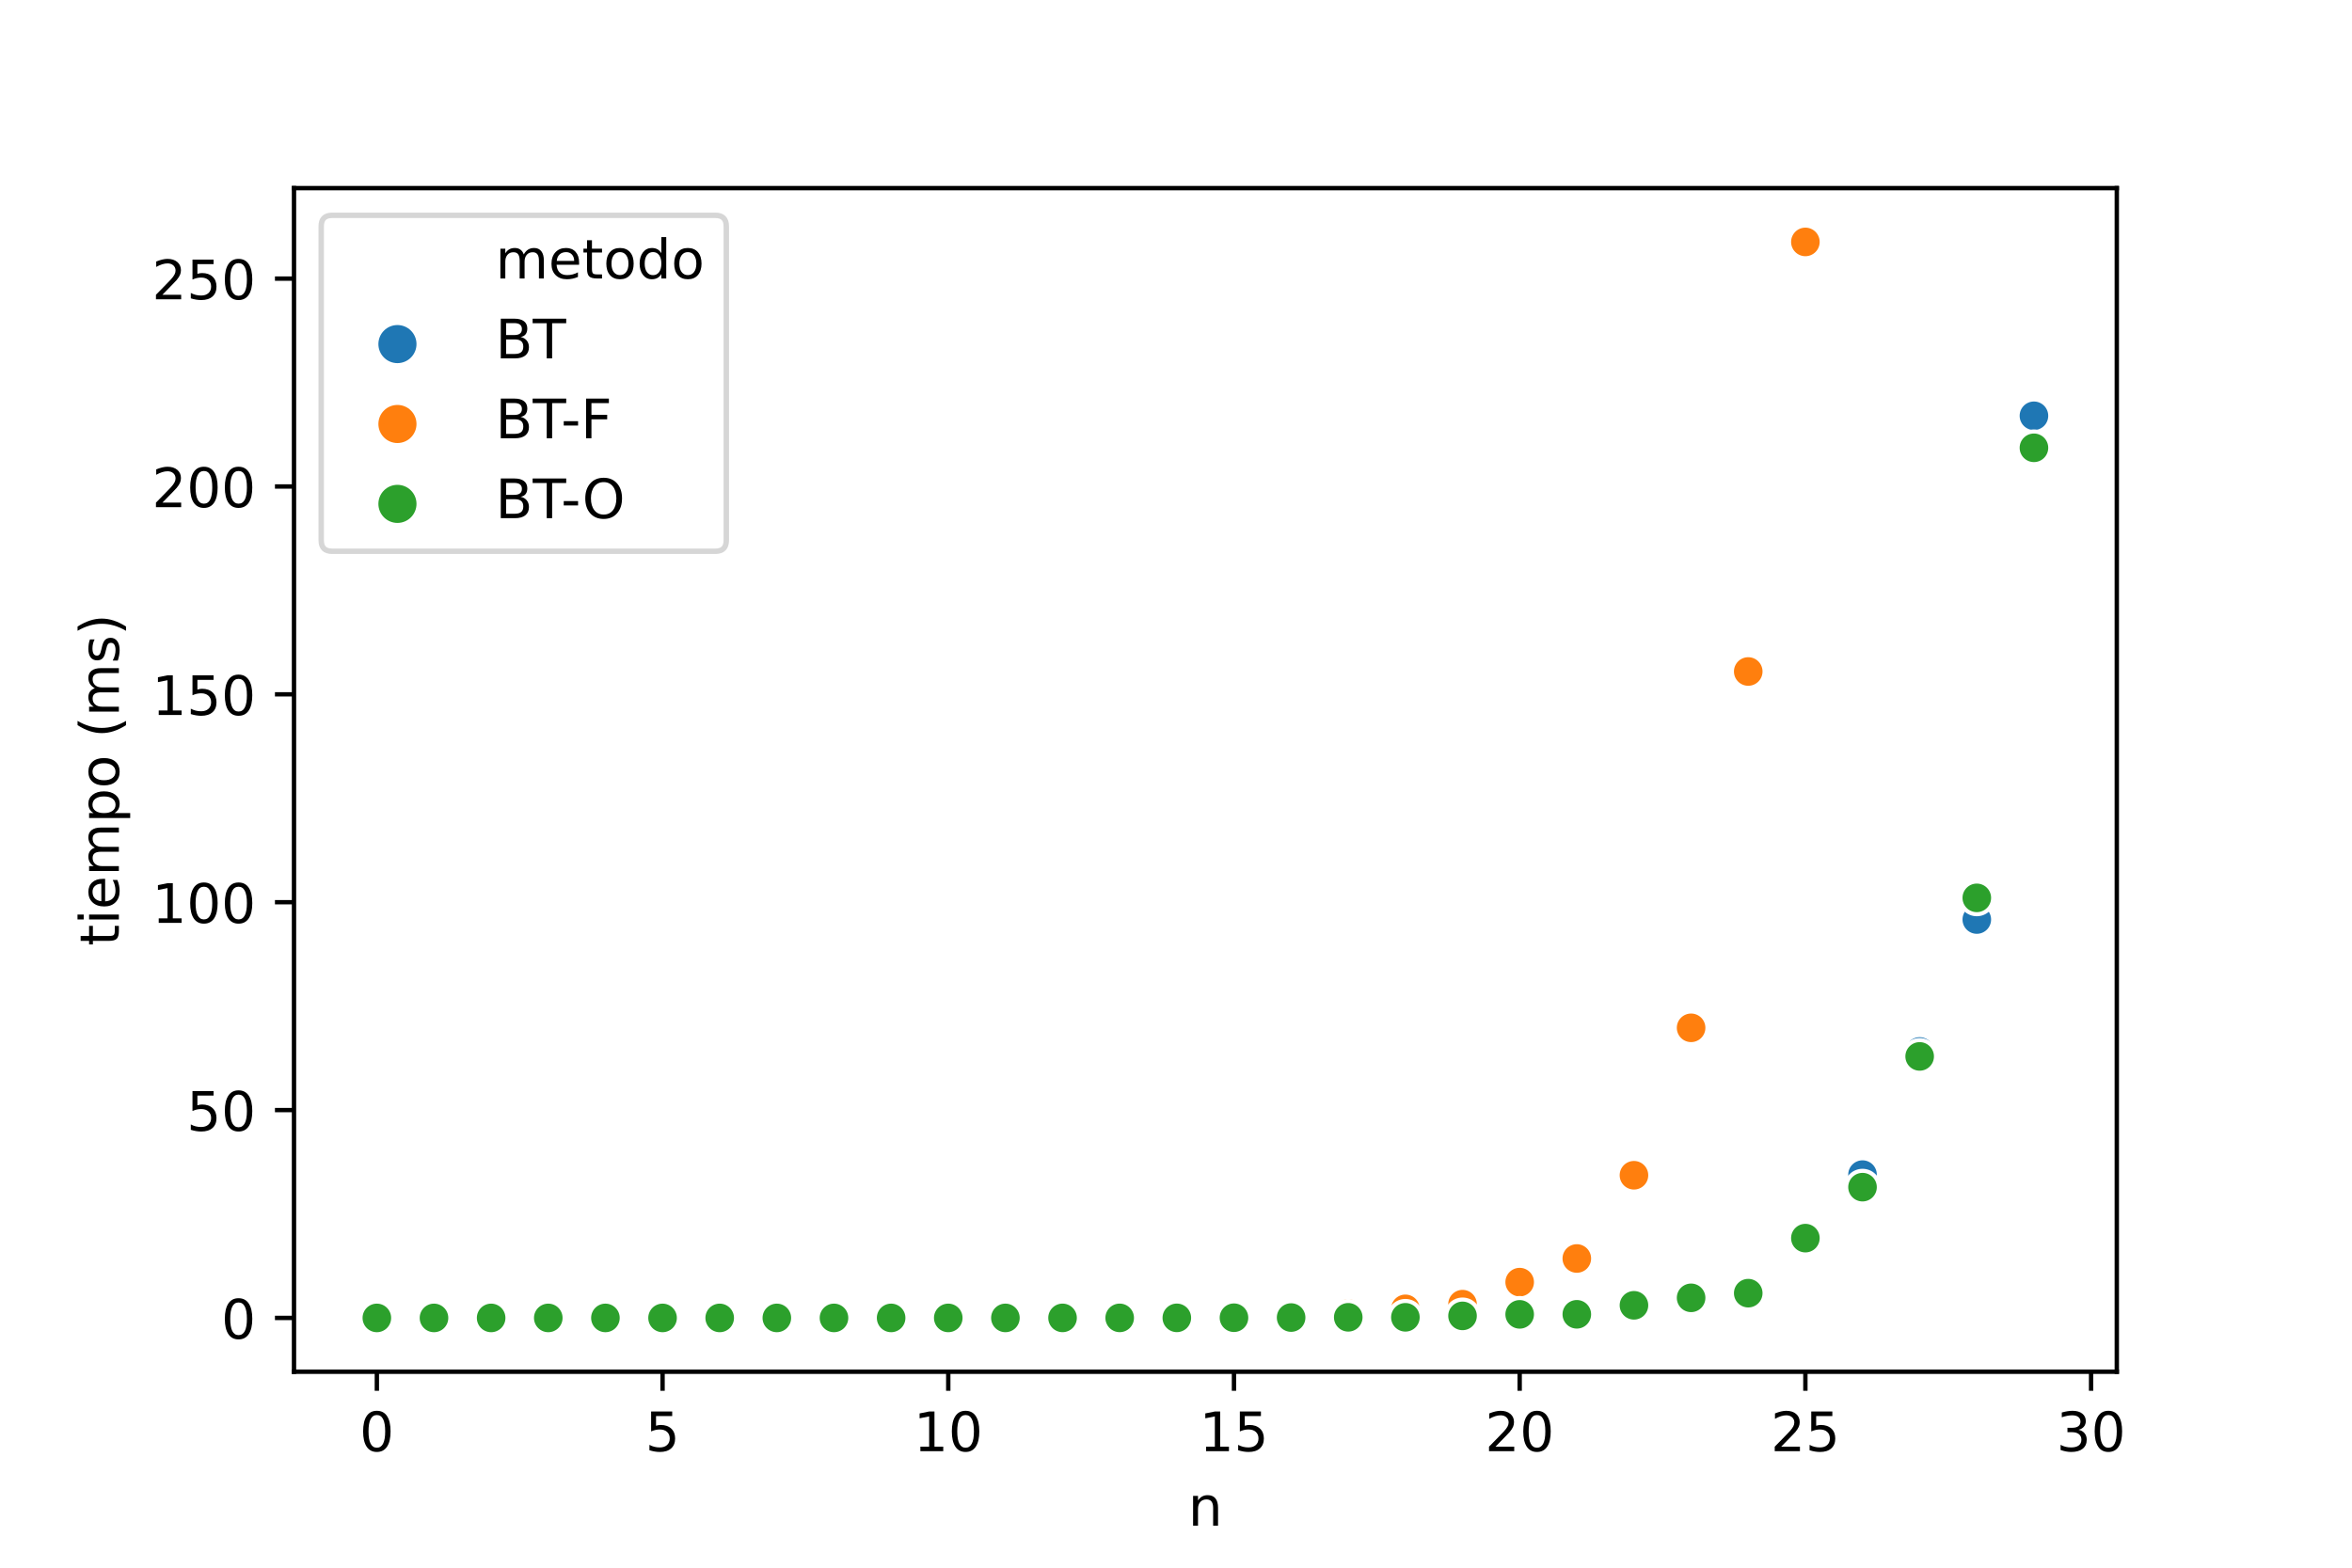 <?xml version="1.0" encoding="utf-8" standalone="no"?>
<!DOCTYPE svg PUBLIC "-//W3C//DTD SVG 1.1//EN"
  "http://www.w3.org/Graphics/SVG/1.1/DTD/svg11.dtd">
<!-- Created with matplotlib (https://matplotlib.org/) -->
<svg height="288pt" version="1.1" viewBox="0 0 432 288" width="432pt" xmlns="http://www.w3.org/2000/svg" xmlns:xlink="http://www.w3.org/1999/xlink">
 <defs>
  <style type="text/css">
*{stroke-linecap:butt;stroke-linejoin:round;}
  </style>
 </defs>
 <g id="figure_1">
  <g id="patch_1">
   <path d="M 0 288 
L 432 288 
L 432 0 
L 0 0 
z
" style="fill:#ffffff;"/>
  </g>
  <g id="axes_1">
   <g id="patch_2">
    <path d="M 54 252 
L 388.8 252 
L 388.8 34.56 
L 54 34.56 
z
" style="fill:#ffffff;"/>
   </g>
   <g id="PathCollection_1">
    <defs>
     <path d="M 0 3 
C 0.796 3 1.559 2.684 2.121 2.121 
C 2.684 1.559 3 0.796 3 0 
C 3 -0.796 2.684 -1.559 2.121 -2.121 
C 1.559 -2.684 0.796 -3 0 -3 
C -0.796 -3 -1.559 -2.684 -2.121 -2.121 
C -2.684 -1.559 -3 -0.796 -3 0 
C -3 0.796 -2.684 1.559 -2.121 2.121 
C -1.559 2.684 -0.796 3 0 3 
z
" id="C0_0_914143516a"/>
    </defs>
    <g clip-path="url(#pcdbb3d74c0)">
     <use style="fill:#1f77b4;stroke:#ffffff;stroke-width:0.75;" x="69.218" xlink:href="#C0_0_914143516a" y="242.116"/>
    </g>
    <g clip-path="url(#pcdbb3d74c0)">
     <use style="fill:#ff7f0e;stroke:#ffffff;stroke-width:0.75;" x="69.218" xlink:href="#C0_0_914143516a" y="242.116"/>
    </g>
    <g clip-path="url(#pcdbb3d74c0)">
     <use style="fill:#2ca02c;stroke:#ffffff;stroke-width:0.75;" x="69.218" xlink:href="#C0_0_914143516a" y="242.116"/>
    </g>
    <g clip-path="url(#pcdbb3d74c0)">
     <use style="fill:#1f77b4;stroke:#ffffff;stroke-width:0.75;" x="79.713" xlink:href="#C0_0_914143516a" y="242.116"/>
    </g>
    <g clip-path="url(#pcdbb3d74c0)">
     <use style="fill:#ff7f0e;stroke:#ffffff;stroke-width:0.75;" x="79.713" xlink:href="#C0_0_914143516a" y="242.116"/>
    </g>
    <g clip-path="url(#pcdbb3d74c0)">
     <use style="fill:#2ca02c;stroke:#ffffff;stroke-width:0.75;" x="79.713" xlink:href="#C0_0_914143516a" y="242.116"/>
    </g>
    <g clip-path="url(#pcdbb3d74c0)">
     <use style="fill:#1f77b4;stroke:#ffffff;stroke-width:0.75;" x="90.209" xlink:href="#C0_0_914143516a" y="242.116"/>
    </g>
    <g clip-path="url(#pcdbb3d74c0)">
     <use style="fill:#ff7f0e;stroke:#ffffff;stroke-width:0.75;" x="90.209" xlink:href="#C0_0_914143516a" y="242.116"/>
    </g>
    <g clip-path="url(#pcdbb3d74c0)">
     <use style="fill:#2ca02c;stroke:#ffffff;stroke-width:0.75;" x="90.209" xlink:href="#C0_0_914143516a" y="242.116"/>
    </g>
    <g clip-path="url(#pcdbb3d74c0)">
     <use style="fill:#1f77b4;stroke:#ffffff;stroke-width:0.75;" x="100.704" xlink:href="#C0_0_914143516a" y="242.116"/>
    </g>
    <g clip-path="url(#pcdbb3d74c0)">
     <use style="fill:#ff7f0e;stroke:#ffffff;stroke-width:0.75;" x="100.704" xlink:href="#C0_0_914143516a" y="242.116"/>
    </g>
    <g clip-path="url(#pcdbb3d74c0)">
     <use style="fill:#2ca02c;stroke:#ffffff;stroke-width:0.75;" x="100.704" xlink:href="#C0_0_914143516a" y="242.116"/>
    </g>
    <g clip-path="url(#pcdbb3d74c0)">
     <use style="fill:#1f77b4;stroke:#ffffff;stroke-width:0.75;" x="111.199" xlink:href="#C0_0_914143516a" y="242.116"/>
    </g>
    <g clip-path="url(#pcdbb3d74c0)">
     <use style="fill:#ff7f0e;stroke:#ffffff;stroke-width:0.75;" x="111.199" xlink:href="#C0_0_914143516a" y="242.116"/>
    </g>
    <g clip-path="url(#pcdbb3d74c0)">
     <use style="fill:#2ca02c;stroke:#ffffff;stroke-width:0.75;" x="111.199" xlink:href="#C0_0_914143516a" y="242.116"/>
    </g>
    <g clip-path="url(#pcdbb3d74c0)">
     <use style="fill:#1f77b4;stroke:#ffffff;stroke-width:0.75;" x="121.695" xlink:href="#C0_0_914143516a" y="242.116"/>
    </g>
    <g clip-path="url(#pcdbb3d74c0)">
     <use style="fill:#ff7f0e;stroke:#ffffff;stroke-width:0.75;" x="121.695" xlink:href="#C0_0_914143516a" y="242.116"/>
    </g>
    <g clip-path="url(#pcdbb3d74c0)">
     <use style="fill:#2ca02c;stroke:#ffffff;stroke-width:0.75;" x="121.695" xlink:href="#C0_0_914143516a" y="242.116"/>
    </g>
    <g clip-path="url(#pcdbb3d74c0)">
     <use style="fill:#1f77b4;stroke:#ffffff;stroke-width:0.75;" x="132.19" xlink:href="#C0_0_914143516a" y="242.116"/>
    </g>
    <g clip-path="url(#pcdbb3d74c0)">
     <use style="fill:#ff7f0e;stroke:#ffffff;stroke-width:0.75;" x="132.19" xlink:href="#C0_0_914143516a" y="242.116"/>
    </g>
    <g clip-path="url(#pcdbb3d74c0)">
     <use style="fill:#2ca02c;stroke:#ffffff;stroke-width:0.75;" x="132.19" xlink:href="#C0_0_914143516a" y="242.116"/>
    </g>
    <g clip-path="url(#pcdbb3d74c0)">
     <use style="fill:#1f77b4;stroke:#ffffff;stroke-width:0.75;" x="142.685" xlink:href="#C0_0_914143516a" y="242.116"/>
    </g>
    <g clip-path="url(#pcdbb3d74c0)">
     <use style="fill:#ff7f0e;stroke:#ffffff;stroke-width:0.75;" x="142.685" xlink:href="#C0_0_914143516a" y="242.115"/>
    </g>
    <g clip-path="url(#pcdbb3d74c0)">
     <use style="fill:#2ca02c;stroke:#ffffff;stroke-width:0.75;" x="142.685" xlink:href="#C0_0_914143516a" y="242.116"/>
    </g>
    <g clip-path="url(#pcdbb3d74c0)">
     <use style="fill:#1f77b4;stroke:#ffffff;stroke-width:0.75;" x="153.181" xlink:href="#C0_0_914143516a" y="242.115"/>
    </g>
    <g clip-path="url(#pcdbb3d74c0)">
     <use style="fill:#ff7f0e;stroke:#ffffff;stroke-width:0.75;" x="153.181" xlink:href="#C0_0_914143516a" y="242.114"/>
    </g>
    <g clip-path="url(#pcdbb3d74c0)">
     <use style="fill:#2ca02c;stroke:#ffffff;stroke-width:0.75;" x="153.181" xlink:href="#C0_0_914143516a" y="242.115"/>
    </g>
    <g clip-path="url(#pcdbb3d74c0)">
     <use style="fill:#1f77b4;stroke:#ffffff;stroke-width:0.75;" x="163.676" xlink:href="#C0_0_914143516a" y="242.115"/>
    </g>
    <g clip-path="url(#pcdbb3d74c0)">
     <use style="fill:#ff7f0e;stroke:#ffffff;stroke-width:0.75;" x="163.676" xlink:href="#C0_0_914143516a" y="242.112"/>
    </g>
    <g clip-path="url(#pcdbb3d74c0)">
     <use style="fill:#2ca02c;stroke:#ffffff;stroke-width:0.75;" x="163.676" xlink:href="#C0_0_914143516a" y="242.115"/>
    </g>
    <g clip-path="url(#pcdbb3d74c0)">
     <use style="fill:#1f77b4;stroke:#ffffff;stroke-width:0.75;" x="174.171" xlink:href="#C0_0_914143516a" y="242.114"/>
    </g>
    <g clip-path="url(#pcdbb3d74c0)">
     <use style="fill:#ff7f0e;stroke:#ffffff;stroke-width:0.75;" x="174.171" xlink:href="#C0_0_914143516a" y="242.11"/>
    </g>
    <g clip-path="url(#pcdbb3d74c0)">
     <use style="fill:#2ca02c;stroke:#ffffff;stroke-width:0.75;" x="174.171" xlink:href="#C0_0_914143516a" y="242.114"/>
    </g>
    <g clip-path="url(#pcdbb3d74c0)">
     <use style="fill:#1f77b4;stroke:#ffffff;stroke-width:0.75;" x="184.666" xlink:href="#C0_0_914143516a" y="242.114"/>
    </g>
    <g clip-path="url(#pcdbb3d74c0)">
     <use style="fill:#ff7f0e;stroke:#ffffff;stroke-width:0.75;" x="184.666" xlink:href="#C0_0_914143516a" y="242.102"/>
    </g>
    <g clip-path="url(#pcdbb3d74c0)">
     <use style="fill:#2ca02c;stroke:#ffffff;stroke-width:0.75;" x="184.666" xlink:href="#C0_0_914143516a" y="242.114"/>
    </g>
    <g clip-path="url(#pcdbb3d74c0)">
     <use style="fill:#1f77b4;stroke:#ffffff;stroke-width:0.75;" x="195.162" xlink:href="#C0_0_914143516a" y="242.109"/>
    </g>
    <g clip-path="url(#pcdbb3d74c0)">
     <use style="fill:#ff7f0e;stroke:#ffffff;stroke-width:0.75;" x="195.162" xlink:href="#C0_0_914143516a" y="242.091"/>
    </g>
    <g clip-path="url(#pcdbb3d74c0)">
     <use style="fill:#2ca02c;stroke:#ffffff;stroke-width:0.75;" x="195.162" xlink:href="#C0_0_914143516a" y="242.11"/>
    </g>
    <g clip-path="url(#pcdbb3d74c0)">
     <use style="fill:#1f77b4;stroke:#ffffff;stroke-width:0.75;" x="205.657" xlink:href="#C0_0_914143516a" y="242.107"/>
    </g>
    <g clip-path="url(#pcdbb3d74c0)">
     <use style="fill:#ff7f0e;stroke:#ffffff;stroke-width:0.75;" x="205.657" xlink:href="#C0_0_914143516a" y="242.068"/>
    </g>
    <g clip-path="url(#pcdbb3d74c0)">
     <use style="fill:#2ca02c;stroke:#ffffff;stroke-width:0.75;" x="205.657" xlink:href="#C0_0_914143516a" y="242.108"/>
    </g>
    <g clip-path="url(#pcdbb3d74c0)">
     <use style="fill:#1f77b4;stroke:#ffffff;stroke-width:0.75;" x="216.152" xlink:href="#C0_0_914143516a" y="242.102"/>
    </g>
    <g clip-path="url(#pcdbb3d74c0)">
     <use style="fill:#ff7f0e;stroke:#ffffff;stroke-width:0.75;" x="216.152" xlink:href="#C0_0_914143516a" y="242.026"/>
    </g>
    <g clip-path="url(#pcdbb3d74c0)">
     <use style="fill:#2ca02c;stroke:#ffffff;stroke-width:0.75;" x="216.152" xlink:href="#C0_0_914143516a" y="242.103"/>
    </g>
    <g clip-path="url(#pcdbb3d74c0)">
     <use style="fill:#1f77b4;stroke:#ffffff;stroke-width:0.75;" x="226.648" xlink:href="#C0_0_914143516a" y="242.078"/>
    </g>
    <g clip-path="url(#pcdbb3d74c0)">
     <use style="fill:#ff7f0e;stroke:#ffffff;stroke-width:0.75;" x="226.648" xlink:href="#C0_0_914143516a" y="241.936"/>
    </g>
    <g clip-path="url(#pcdbb3d74c0)">
     <use style="fill:#2ca02c;stroke:#ffffff;stroke-width:0.75;" x="226.648" xlink:href="#C0_0_914143516a" y="242.08"/>
    </g>
    <g clip-path="url(#pcdbb3d74c0)">
     <use style="fill:#1f77b4;stroke:#ffffff;stroke-width:0.75;" x="237.143" xlink:href="#C0_0_914143516a" y="242.066"/>
    </g>
    <g clip-path="url(#pcdbb3d74c0)">
     <use style="fill:#ff7f0e;stroke:#ffffff;stroke-width:0.75;" x="237.143" xlink:href="#C0_0_914143516a" y="241.659"/>
    </g>
    <g clip-path="url(#pcdbb3d74c0)">
     <use style="fill:#2ca02c;stroke:#ffffff;stroke-width:0.75;" x="237.143" xlink:href="#C0_0_914143516a" y="242.048"/>
    </g>
    <g clip-path="url(#pcdbb3d74c0)">
     <use style="fill:#1f77b4;stroke:#ffffff;stroke-width:0.75;" x="247.638" xlink:href="#C0_0_914143516a" y="242.031"/>
    </g>
    <g clip-path="url(#pcdbb3d74c0)">
     <use style="fill:#ff7f0e;stroke:#ffffff;stroke-width:0.75;" x="247.638" xlink:href="#C0_0_914143516a" y="241.307"/>
    </g>
    <g clip-path="url(#pcdbb3d74c0)">
     <use style="fill:#2ca02c;stroke:#ffffff;stroke-width:0.75;" x="247.638" xlink:href="#C0_0_914143516a" y="242.004"/>
    </g>
    <g clip-path="url(#pcdbb3d74c0)">
     <use style="fill:#1f77b4;stroke:#ffffff;stroke-width:0.75;" x="258.134" xlink:href="#C0_0_914143516a" y="242.012"/>
    </g>
    <g clip-path="url(#pcdbb3d74c0)">
     <use style="fill:#ff7f0e;stroke:#ffffff;stroke-width:0.75;" x="258.134" xlink:href="#C0_0_914143516a" y="240.45"/>
    </g>
    <g clip-path="url(#pcdbb3d74c0)">
     <use style="fill:#2ca02c;stroke:#ffffff;stroke-width:0.75;" x="258.134" xlink:href="#C0_0_914143516a" y="242.004"/>
    </g>
    <g clip-path="url(#pcdbb3d74c0)">
     <use style="fill:#1f77b4;stroke:#ffffff;stroke-width:0.75;" x="268.629" xlink:href="#C0_0_914143516a" y="241.799"/>
    </g>
    <g clip-path="url(#pcdbb3d74c0)">
     <use style="fill:#ff7f0e;stroke:#ffffff;stroke-width:0.75;" x="268.629" xlink:href="#C0_0_914143516a" y="239.586"/>
    </g>
    <g clip-path="url(#pcdbb3d74c0)">
     <use style="fill:#2ca02c;stroke:#ffffff;stroke-width:0.75;" x="268.629" xlink:href="#C0_0_914143516a" y="241.743"/>
    </g>
    <g clip-path="url(#pcdbb3d74c0)">
     <use style="fill:#1f77b4;stroke:#ffffff;stroke-width:0.75;" x="279.124" xlink:href="#C0_0_914143516a" y="241.362"/>
    </g>
    <g clip-path="url(#pcdbb3d74c0)">
     <use style="fill:#ff7f0e;stroke:#ffffff;stroke-width:0.75;" x="279.124" xlink:href="#C0_0_914143516a" y="235.539"/>
    </g>
    <g clip-path="url(#pcdbb3d74c0)">
     <use style="fill:#2ca02c;stroke:#ffffff;stroke-width:0.75;" x="279.124" xlink:href="#C0_0_914143516a" y="241.461"/>
    </g>
    <g clip-path="url(#pcdbb3d74c0)">
     <use style="fill:#1f77b4;stroke:#ffffff;stroke-width:0.75;" x="289.619" xlink:href="#C0_0_914143516a" y="240.855"/>
    </g>
    <g clip-path="url(#pcdbb3d74c0)">
     <use style="fill:#ff7f0e;stroke:#ffffff;stroke-width:0.75;" x="289.619" xlink:href="#C0_0_914143516a" y="231.198"/>
    </g>
    <g clip-path="url(#pcdbb3d74c0)">
     <use style="fill:#2ca02c;stroke:#ffffff;stroke-width:0.75;" x="289.619" xlink:href="#C0_0_914143516a" y="241.451"/>
    </g>
    <g clip-path="url(#pcdbb3d74c0)">
     <use style="fill:#1f77b4;stroke:#ffffff;stroke-width:0.75;" x="300.115" xlink:href="#C0_0_914143516a" y="239.849"/>
    </g>
    <g clip-path="url(#pcdbb3d74c0)">
     <use style="fill:#ff7f0e;stroke:#ffffff;stroke-width:0.75;" x="300.115" xlink:href="#C0_0_914143516a" y="215.905"/>
    </g>
    <g clip-path="url(#pcdbb3d74c0)">
     <use style="fill:#2ca02c;stroke:#ffffff;stroke-width:0.75;" x="300.115" xlink:href="#C0_0_914143516a" y="239.798"/>
    </g>
    <g clip-path="url(#pcdbb3d74c0)">
     <use style="fill:#1f77b4;stroke:#ffffff;stroke-width:0.75;" x="310.61" xlink:href="#C0_0_914143516a" y="238.491"/>
    </g>
    <g clip-path="url(#pcdbb3d74c0)">
     <use style="fill:#ff7f0e;stroke:#ffffff;stroke-width:0.75;" x="310.61" xlink:href="#C0_0_914143516a" y="188.821"/>
    </g>
    <g clip-path="url(#pcdbb3d74c0)">
     <use style="fill:#2ca02c;stroke:#ffffff;stroke-width:0.75;" x="310.61" xlink:href="#C0_0_914143516a" y="238.425"/>
    </g>
    <g clip-path="url(#pcdbb3d74c0)">
     <use style="fill:#1f77b4;stroke:#ffffff;stroke-width:0.75;" x="321.105" xlink:href="#C0_0_914143516a" y="237.014"/>
    </g>
    <g clip-path="url(#pcdbb3d74c0)">
     <use style="fill:#ff7f0e;stroke:#ffffff;stroke-width:0.75;" x="321.105" xlink:href="#C0_0_914143516a" y="123.361"/>
    </g>
    <g clip-path="url(#pcdbb3d74c0)">
     <use style="fill:#2ca02c;stroke:#ffffff;stroke-width:0.75;" x="321.105" xlink:href="#C0_0_914143516a" y="237.568"/>
    </g>
    <g clip-path="url(#pcdbb3d74c0)">
     <use style="fill:#1f77b4;stroke:#ffffff;stroke-width:0.75;" x="331.601" xlink:href="#C0_0_914143516a" y="227.346"/>
    </g>
    <g clip-path="url(#pcdbb3d74c0)">
     <use style="fill:#ff7f0e;stroke:#ffffff;stroke-width:0.75;" x="331.601" xlink:href="#C0_0_914143516a" y="44.444"/>
    </g>
    <g clip-path="url(#pcdbb3d74c0)">
     <use style="fill:#2ca02c;stroke:#ffffff;stroke-width:0.75;" x="331.601" xlink:href="#C0_0_914143516a" y="227.457"/>
    </g>
    <g clip-path="url(#pcdbb3d74c0)">
     <use style="fill:#1f77b4;stroke:#ffffff;stroke-width:0.75;" x="342.096" xlink:href="#C0_0_914143516a" y="215.788"/>
    </g>
    <g clip-path="url(#pcdbb3d74c0)">
     <use style="fill:#2ca02c;stroke:#ffffff;stroke-width:0.75;" x="342.096" xlink:href="#C0_0_914143516a" y="218.093"/>
    </g>
    <g clip-path="url(#pcdbb3d74c0)">
     <use style="fill:#1f77b4;stroke:#ffffff;stroke-width:0.75;" x="352.591" xlink:href="#C0_0_914143516a" y="193.165"/>
    </g>
    <g clip-path="url(#pcdbb3d74c0)">
     <use style="fill:#2ca02c;stroke:#ffffff;stroke-width:0.75;" x="352.591" xlink:href="#C0_0_914143516a" y="194.074"/>
    </g>
    <g clip-path="url(#pcdbb3d74c0)">
     <use style="fill:#1f77b4;stroke:#ffffff;stroke-width:0.75;" x="363.087" xlink:href="#C0_0_914143516a" y="168.925"/>
    </g>
    <g clip-path="url(#pcdbb3d74c0)">
     <use style="fill:#2ca02c;stroke:#ffffff;stroke-width:0.75;" x="363.087" xlink:href="#C0_0_914143516a" y="164.948"/>
    </g>
    <g clip-path="url(#pcdbb3d74c0)">
     <use style="fill:#1f77b4;stroke:#ffffff;stroke-width:0.75;" x="373.582" xlink:href="#C0_0_914143516a" y="76.385"/>
    </g>
    <g clip-path="url(#pcdbb3d74c0)">
     <use style="fill:#2ca02c;stroke:#ffffff;stroke-width:0.75;" x="373.582" xlink:href="#C0_0_914143516a" y="82.267"/>
    </g>
   </g>
   <g id="PathCollection_2"/>
   <g id="PathCollection_3"/>
   <g id="PathCollection_4"/>
   <g id="PathCollection_5"/>
   <g id="matplotlib.axis_1">
    <g id="xtick_1">
     <g id="line2d_1">
      <defs>
       <path d="M 0 0 
L 0 3.5 
" id="m9acf0ce8c4" style="stroke:#000000;stroke-width:0.8;"/>
      </defs>
      <g>
       <use style="stroke:#000000;stroke-width:0.8;" x="69.218" xlink:href="#m9acf0ce8c4" y="252"/>
      </g>
     </g>
     <g id="text_1">
      <!-- 0 -->
      <defs>
       <path d="M 31.781 66.406 
Q 24.172 66.406 20.328 58.906 
Q 16.5 51.422 16.5 36.375 
Q 16.5 21.391 20.328 13.891 
Q 24.172 6.391 31.781 6.391 
Q 39.453 6.391 43.281 13.891 
Q 47.125 21.391 47.125 36.375 
Q 47.125 51.422 43.281 58.906 
Q 39.453 66.406 31.781 66.406 
z
M 31.781 74.219 
Q 44.047 74.219 50.516 64.516 
Q 56.984 54.828 56.984 36.375 
Q 56.984 17.969 50.516 8.266 
Q 44.047 -1.422 31.781 -1.422 
Q 19.531 -1.422 13.062 8.266 
Q 6.594 17.969 6.594 36.375 
Q 6.594 54.828 13.062 64.516 
Q 19.531 74.219 31.781 74.219 
z
" id="DejaVuSans-48"/>
      </defs>
      <g transform="translate(66.037 266.598)scale(0.1 -0.1)">
       <use xlink:href="#DejaVuSans-48"/>
      </g>
     </g>
    </g>
    <g id="xtick_2">
     <g id="line2d_2">
      <g>
       <use style="stroke:#000000;stroke-width:0.8;" x="121.695" xlink:href="#m9acf0ce8c4" y="252"/>
      </g>
     </g>
     <g id="text_2">
      <!-- 5 -->
      <defs>
       <path d="M 10.797 72.906 
L 49.516 72.906 
L 49.516 64.594 
L 19.828 64.594 
L 19.828 46.734 
Q 21.969 47.469 24.109 47.828 
Q 26.266 48.188 28.422 48.188 
Q 40.625 48.188 47.75 41.5 
Q 54.891 34.812 54.891 23.391 
Q 54.891 11.625 47.562 5.094 
Q 40.234 -1.422 26.906 -1.422 
Q 22.312 -1.422 17.547 -0.641 
Q 12.797 0.141 7.719 1.703 
L 7.719 11.625 
Q 12.109 9.234 16.797 8.062 
Q 21.484 6.891 26.703 6.891 
Q 35.156 6.891 40.078 11.328 
Q 45.016 15.766 45.016 23.391 
Q 45.016 31 40.078 35.438 
Q 35.156 39.891 26.703 39.891 
Q 22.75 39.891 18.812 39.016 
Q 14.891 38.141 10.797 36.281 
z
" id="DejaVuSans-53"/>
      </defs>
      <g transform="translate(118.513 266.598)scale(0.1 -0.1)">
       <use xlink:href="#DejaVuSans-53"/>
      </g>
     </g>
    </g>
    <g id="xtick_3">
     <g id="line2d_3">
      <g>
       <use style="stroke:#000000;stroke-width:0.8;" x="174.171" xlink:href="#m9acf0ce8c4" y="252"/>
      </g>
     </g>
     <g id="text_3">
      <!-- 10 -->
      <defs>
       <path d="M 12.406 8.297 
L 28.516 8.297 
L 28.516 63.922 
L 10.984 60.406 
L 10.984 69.391 
L 28.422 72.906 
L 38.281 72.906 
L 38.281 8.297 
L 54.391 8.297 
L 54.391 0 
L 12.406 0 
z
" id="DejaVuSans-49"/>
      </defs>
      <g transform="translate(167.809 266.598)scale(0.1 -0.1)">
       <use xlink:href="#DejaVuSans-49"/>
       <use x="63.623" xlink:href="#DejaVuSans-48"/>
      </g>
     </g>
    </g>
    <g id="xtick_4">
     <g id="line2d_4">
      <g>
       <use style="stroke:#000000;stroke-width:0.8;" x="226.648" xlink:href="#m9acf0ce8c4" y="252"/>
      </g>
     </g>
     <g id="text_4">
      <!-- 15 -->
      <g transform="translate(220.285 266.598)scale(0.1 -0.1)">
       <use xlink:href="#DejaVuSans-49"/>
       <use x="63.623" xlink:href="#DejaVuSans-53"/>
      </g>
     </g>
    </g>
    <g id="xtick_5">
     <g id="line2d_5">
      <g>
       <use style="stroke:#000000;stroke-width:0.8;" x="279.124" xlink:href="#m9acf0ce8c4" y="252"/>
      </g>
     </g>
     <g id="text_5">
      <!-- 20 -->
      <defs>
       <path d="M 19.188 8.297 
L 53.609 8.297 
L 53.609 0 
L 7.328 0 
L 7.328 8.297 
Q 12.938 14.109 22.625 23.891 
Q 32.328 33.688 34.812 36.531 
Q 39.547 41.844 41.422 45.531 
Q 43.312 49.219 43.312 52.781 
Q 43.312 58.594 39.234 62.25 
Q 35.156 65.922 28.609 65.922 
Q 23.969 65.922 18.812 64.312 
Q 13.672 62.703 7.812 59.422 
L 7.812 69.391 
Q 13.766 71.781 18.938 73 
Q 24.125 74.219 28.422 74.219 
Q 39.75 74.219 46.484 68.547 
Q 53.219 62.891 53.219 53.422 
Q 53.219 48.922 51.531 44.891 
Q 49.859 40.875 45.406 35.406 
Q 44.188 33.984 37.641 27.219 
Q 31.109 20.453 19.188 8.297 
z
" id="DejaVuSans-50"/>
      </defs>
      <g transform="translate(272.762 266.598)scale(0.1 -0.1)">
       <use xlink:href="#DejaVuSans-50"/>
       <use x="63.623" xlink:href="#DejaVuSans-48"/>
      </g>
     </g>
    </g>
    <g id="xtick_6">
     <g id="line2d_6">
      <g>
       <use style="stroke:#000000;stroke-width:0.8;" x="331.601" xlink:href="#m9acf0ce8c4" y="252"/>
      </g>
     </g>
     <g id="text_6">
      <!-- 25 -->
      <g transform="translate(325.238 266.598)scale(0.1 -0.1)">
       <use xlink:href="#DejaVuSans-50"/>
       <use x="63.623" xlink:href="#DejaVuSans-53"/>
      </g>
     </g>
    </g>
    <g id="xtick_7">
     <g id="line2d_7">
      <g>
       <use style="stroke:#000000;stroke-width:0.8;" x="384.077" xlink:href="#m9acf0ce8c4" y="252"/>
      </g>
     </g>
     <g id="text_7">
      <!-- 30 -->
      <defs>
       <path d="M 40.578 39.312 
Q 47.656 37.797 51.625 33 
Q 55.609 28.219 55.609 21.188 
Q 55.609 10.406 48.188 4.484 
Q 40.766 -1.422 27.094 -1.422 
Q 22.516 -1.422 17.656 -0.516 
Q 12.797 0.391 7.625 2.203 
L 7.625 11.719 
Q 11.719 9.328 16.594 8.109 
Q 21.484 6.891 26.812 6.891 
Q 36.078 6.891 40.938 10.547 
Q 45.797 14.203 45.797 21.188 
Q 45.797 27.641 41.281 31.266 
Q 36.766 34.906 28.719 34.906 
L 20.219 34.906 
L 20.219 43.016 
L 29.109 43.016 
Q 36.375 43.016 40.234 45.922 
Q 44.094 48.828 44.094 54.297 
Q 44.094 59.906 40.109 62.906 
Q 36.141 65.922 28.719 65.922 
Q 24.656 65.922 20.016 65.031 
Q 15.375 64.156 9.812 62.312 
L 9.812 71.094 
Q 15.438 72.656 20.344 73.438 
Q 25.25 74.219 29.594 74.219 
Q 40.828 74.219 47.359 69.109 
Q 53.906 64.016 53.906 55.328 
Q 53.906 49.266 50.438 45.094 
Q 46.969 40.922 40.578 39.312 
z
" id="DejaVuSans-51"/>
      </defs>
      <g transform="translate(377.715 266.598)scale(0.1 -0.1)">
       <use xlink:href="#DejaVuSans-51"/>
       <use x="63.623" xlink:href="#DejaVuSans-48"/>
      </g>
     </g>
    </g>
    <g id="text_8">
     <!-- n -->
     <defs>
      <path d="M 54.891 33.016 
L 54.891 0 
L 45.906 0 
L 45.906 32.719 
Q 45.906 40.484 42.875 44.328 
Q 39.844 48.188 33.797 48.188 
Q 26.516 48.188 22.312 43.547 
Q 18.109 38.922 18.109 30.906 
L 18.109 0 
L 9.078 0 
L 9.078 54.688 
L 18.109 54.688 
L 18.109 46.188 
Q 21.344 51.125 25.703 53.562 
Q 30.078 56 35.797 56 
Q 45.219 56 50.047 50.172 
Q 54.891 44.344 54.891 33.016 
z
" id="DejaVuSans-110"/>
     </defs>
     <g transform="translate(218.231 280.277)scale(0.1 -0.1)">
      <use xlink:href="#DejaVuSans-110"/>
     </g>
    </g>
   </g>
   <g id="matplotlib.axis_2">
    <g id="ytick_1">
     <g id="line2d_8">
      <defs>
       <path d="M 0 0 
L -3.5 0 
" id="m3ac58551b7" style="stroke:#000000;stroke-width:0.8;"/>
      </defs>
      <g>
       <use style="stroke:#000000;stroke-width:0.8;" x="54" xlink:href="#m3ac58551b7" y="242.118"/>
      </g>
     </g>
     <g id="text_9">
      <!-- 0 -->
      <g transform="translate(40.638 245.917)scale(0.1 -0.1)">
       <use xlink:href="#DejaVuSans-48"/>
      </g>
     </g>
    </g>
    <g id="ytick_2">
     <g id="line2d_9">
      <g>
       <use style="stroke:#000000;stroke-width:0.8;" x="54" xlink:href="#m3ac58551b7" y="203.931"/>
      </g>
     </g>
     <g id="text_10">
      <!-- 50 -->
      <g transform="translate(34.275 207.73)scale(0.1 -0.1)">
       <use xlink:href="#DejaVuSans-53"/>
       <use x="63.623" xlink:href="#DejaVuSans-48"/>
      </g>
     </g>
    </g>
    <g id="ytick_3">
     <g id="line2d_10">
      <g>
       <use style="stroke:#000000;stroke-width:0.8;" x="54" xlink:href="#m3ac58551b7" y="165.743"/>
      </g>
     </g>
     <g id="text_11">
      <!-- 100 -->
      <g transform="translate(27.913 169.543)scale(0.1 -0.1)">
       <use xlink:href="#DejaVuSans-49"/>
       <use x="63.623" xlink:href="#DejaVuSans-48"/>
       <use x="127.246" xlink:href="#DejaVuSans-48"/>
      </g>
     </g>
    </g>
    <g id="ytick_4">
     <g id="line2d_11">
      <g>
       <use style="stroke:#000000;stroke-width:0.8;" x="54" xlink:href="#m3ac58551b7" y="127.556"/>
      </g>
     </g>
     <g id="text_12">
      <!-- 150 -->
      <g transform="translate(27.913 131.355)scale(0.1 -0.1)">
       <use xlink:href="#DejaVuSans-49"/>
       <use x="63.623" xlink:href="#DejaVuSans-53"/>
       <use x="127.246" xlink:href="#DejaVuSans-48"/>
      </g>
     </g>
    </g>
    <g id="ytick_5">
     <g id="line2d_12">
      <g>
       <use style="stroke:#000000;stroke-width:0.8;" x="54" xlink:href="#m3ac58551b7" y="89.369"/>
      </g>
     </g>
     <g id="text_13">
      <!-- 200 -->
      <g transform="translate(27.913 93.168)scale(0.1 -0.1)">
       <use xlink:href="#DejaVuSans-50"/>
       <use x="63.623" xlink:href="#DejaVuSans-48"/>
       <use x="127.246" xlink:href="#DejaVuSans-48"/>
      </g>
     </g>
    </g>
    <g id="ytick_6">
     <g id="line2d_13">
      <g>
       <use style="stroke:#000000;stroke-width:0.8;" x="54" xlink:href="#m3ac58551b7" y="51.181"/>
      </g>
     </g>
     <g id="text_14">
      <!-- 250 -->
      <g transform="translate(27.913 54.981)scale(0.1 -0.1)">
       <use xlink:href="#DejaVuSans-50"/>
       <use x="63.623" xlink:href="#DejaVuSans-53"/>
       <use x="127.246" xlink:href="#DejaVuSans-48"/>
      </g>
     </g>
    </g>
    <g id="text_15">
     <!-- tiempo (ms) -->
     <defs>
      <path d="M 18.312 70.219 
L 18.312 54.688 
L 36.812 54.688 
L 36.812 47.703 
L 18.312 47.703 
L 18.312 18.016 
Q 18.312 11.328 20.141 9.422 
Q 21.969 7.516 27.594 7.516 
L 36.812 7.516 
L 36.812 0 
L 27.594 0 
Q 17.188 0 13.234 3.875 
Q 9.281 7.766 9.281 18.016 
L 9.281 47.703 
L 2.688 47.703 
L 2.688 54.688 
L 9.281 54.688 
L 9.281 70.219 
z
" id="DejaVuSans-116"/>
      <path d="M 9.422 54.688 
L 18.406 54.688 
L 18.406 0 
L 9.422 0 
z
M 9.422 75.984 
L 18.406 75.984 
L 18.406 64.594 
L 9.422 64.594 
z
" id="DejaVuSans-105"/>
      <path d="M 56.203 29.594 
L 56.203 25.203 
L 14.891 25.203 
Q 15.484 15.922 20.484 11.062 
Q 25.484 6.203 34.422 6.203 
Q 39.594 6.203 44.453 7.469 
Q 49.312 8.734 54.109 11.281 
L 54.109 2.781 
Q 49.266 0.734 44.188 -0.344 
Q 39.109 -1.422 33.891 -1.422 
Q 20.797 -1.422 13.156 6.188 
Q 5.516 13.812 5.516 26.812 
Q 5.516 40.234 12.766 48.109 
Q 20.016 56 32.328 56 
Q 43.359 56 49.781 48.891 
Q 56.203 41.797 56.203 29.594 
z
M 47.219 32.234 
Q 47.125 39.594 43.094 43.984 
Q 39.062 48.391 32.422 48.391 
Q 24.906 48.391 20.391 44.141 
Q 15.875 39.891 15.188 32.172 
z
" id="DejaVuSans-101"/>
      <path d="M 52 44.188 
Q 55.375 50.25 60.062 53.125 
Q 64.75 56 71.094 56 
Q 79.641 56 84.281 50.016 
Q 88.922 44.047 88.922 33.016 
L 88.922 0 
L 79.891 0 
L 79.891 32.719 
Q 79.891 40.578 77.094 44.375 
Q 74.312 48.188 68.609 48.188 
Q 61.625 48.188 57.562 43.547 
Q 53.516 38.922 53.516 30.906 
L 53.516 0 
L 44.484 0 
L 44.484 32.719 
Q 44.484 40.625 41.703 44.406 
Q 38.922 48.188 33.109 48.188 
Q 26.219 48.188 22.156 43.531 
Q 18.109 38.875 18.109 30.906 
L 18.109 0 
L 9.078 0 
L 9.078 54.688 
L 18.109 54.688 
L 18.109 46.188 
Q 21.188 51.219 25.484 53.609 
Q 29.781 56 35.688 56 
Q 41.656 56 45.828 52.969 
Q 50 49.953 52 44.188 
z
" id="DejaVuSans-109"/>
      <path d="M 18.109 8.203 
L 18.109 -20.797 
L 9.078 -20.797 
L 9.078 54.688 
L 18.109 54.688 
L 18.109 46.391 
Q 20.953 51.266 25.266 53.625 
Q 29.594 56 35.594 56 
Q 45.562 56 51.781 48.094 
Q 58.016 40.188 58.016 27.297 
Q 58.016 14.406 51.781 6.484 
Q 45.562 -1.422 35.594 -1.422 
Q 29.594 -1.422 25.266 0.953 
Q 20.953 3.328 18.109 8.203 
z
M 48.688 27.297 
Q 48.688 37.203 44.609 42.844 
Q 40.531 48.484 33.406 48.484 
Q 26.266 48.484 22.188 42.844 
Q 18.109 37.203 18.109 27.297 
Q 18.109 17.391 22.188 11.75 
Q 26.266 6.109 33.406 6.109 
Q 40.531 6.109 44.609 11.75 
Q 48.688 17.391 48.688 27.297 
z
" id="DejaVuSans-112"/>
      <path d="M 30.609 48.391 
Q 23.391 48.391 19.188 42.75 
Q 14.984 37.109 14.984 27.297 
Q 14.984 17.484 19.156 11.844 
Q 23.344 6.203 30.609 6.203 
Q 37.797 6.203 41.984 11.859 
Q 46.188 17.531 46.188 27.297 
Q 46.188 37.016 41.984 42.703 
Q 37.797 48.391 30.609 48.391 
z
M 30.609 56 
Q 42.328 56 49.016 48.375 
Q 55.719 40.766 55.719 27.297 
Q 55.719 13.875 49.016 6.219 
Q 42.328 -1.422 30.609 -1.422 
Q 18.844 -1.422 12.172 6.219 
Q 5.516 13.875 5.516 27.297 
Q 5.516 40.766 12.172 48.375 
Q 18.844 56 30.609 56 
z
" id="DejaVuSans-111"/>
      <path id="DejaVuSans-32"/>
      <path d="M 31 75.875 
Q 24.469 64.656 21.281 53.656 
Q 18.109 42.672 18.109 31.391 
Q 18.109 20.125 21.312 9.062 
Q 24.516 -2 31 -13.188 
L 23.188 -13.188 
Q 15.875 -1.703 12.234 9.375 
Q 8.594 20.453 8.594 31.391 
Q 8.594 42.281 12.203 53.312 
Q 15.828 64.359 23.188 75.875 
z
" id="DejaVuSans-40"/>
      <path d="M 44.281 53.078 
L 44.281 44.578 
Q 40.484 46.531 36.375 47.5 
Q 32.281 48.484 27.875 48.484 
Q 21.188 48.484 17.844 46.438 
Q 14.5 44.391 14.5 40.281 
Q 14.5 37.156 16.891 35.375 
Q 19.281 33.594 26.516 31.984 
L 29.594 31.297 
Q 39.156 29.25 43.188 25.516 
Q 47.219 21.781 47.219 15.094 
Q 47.219 7.469 41.188 3.016 
Q 35.156 -1.422 24.609 -1.422 
Q 20.219 -1.422 15.453 -0.562 
Q 10.688 0.297 5.422 2 
L 5.422 11.281 
Q 10.406 8.688 15.234 7.391 
Q 20.062 6.109 24.812 6.109 
Q 31.156 6.109 34.562 8.281 
Q 37.984 10.453 37.984 14.406 
Q 37.984 18.062 35.516 20.016 
Q 33.062 21.969 24.703 23.781 
L 21.578 24.516 
Q 13.234 26.266 9.516 29.906 
Q 5.812 33.547 5.812 39.891 
Q 5.812 47.609 11.281 51.797 
Q 16.75 56 26.812 56 
Q 31.781 56 36.172 55.266 
Q 40.578 54.547 44.281 53.078 
z
" id="DejaVuSans-115"/>
      <path d="M 8.016 75.875 
L 15.828 75.875 
Q 23.141 64.359 26.781 53.312 
Q 30.422 42.281 30.422 31.391 
Q 30.422 20.453 26.781 9.375 
Q 23.141 -1.703 15.828 -13.188 
L 8.016 -13.188 
Q 14.5 -2 17.703 9.062 
Q 20.906 20.125 20.906 31.391 
Q 20.906 42.672 17.703 53.656 
Q 14.5 64.656 8.016 75.875 
z
" id="DejaVuSans-41"/>
     </defs>
     <g transform="translate(21.833 173.775)rotate(-90)scale(0.1 -0.1)">
      <use xlink:href="#DejaVuSans-116"/>
      <use x="39.209" xlink:href="#DejaVuSans-105"/>
      <use x="66.992" xlink:href="#DejaVuSans-101"/>
      <use x="128.516" xlink:href="#DejaVuSans-109"/>
      <use x="225.928" xlink:href="#DejaVuSans-112"/>
      <use x="289.404" xlink:href="#DejaVuSans-111"/>
      <use x="350.586" xlink:href="#DejaVuSans-32"/>
      <use x="382.373" xlink:href="#DejaVuSans-40"/>
      <use x="421.387" xlink:href="#DejaVuSans-109"/>
      <use x="518.799" xlink:href="#DejaVuSans-115"/>
      <use x="570.898" xlink:href="#DejaVuSans-41"/>
     </g>
    </g>
   </g>
   <g id="patch_3">
    <path d="M 54 252 
L 54 34.56 
" style="fill:none;stroke:#000000;stroke-linecap:square;stroke-linejoin:miter;stroke-width:0.8;"/>
   </g>
   <g id="patch_4">
    <path d="M 388.8 252 
L 388.8 34.56 
" style="fill:none;stroke:#000000;stroke-linecap:square;stroke-linejoin:miter;stroke-width:0.8;"/>
   </g>
   <g id="patch_5">
    <path d="M 54 252 
L 388.8 252 
" style="fill:none;stroke:#000000;stroke-linecap:square;stroke-linejoin:miter;stroke-width:0.8;"/>
   </g>
   <g id="patch_6">
    <path d="M 54 34.56 
L 388.8 34.56 
" style="fill:none;stroke:#000000;stroke-linecap:square;stroke-linejoin:miter;stroke-width:0.8;"/>
   </g>
   <g id="legend_1">
    <g id="patch_7">
     <path d="M 61 101.272 
L 131.4 101.272 
Q 133.4 101.272 133.4 99.272 
L 133.4 41.56 
Q 133.4 39.56 131.4 39.56 
L 61 39.56 
Q 59 39.56 59 41.56 
L 59 99.272 
Q 59 101.272 61 101.272 
z
" style="fill:#ffffff;opacity:0.8;stroke:#cccccc;stroke-linejoin:miter;"/>
    </g>
    <g id="PathCollection_6">
     <defs>
      <path id="m0ccb57fe05" style="stroke:#ffffff;stroke-width:1.5;"/>
     </defs>
     <g>
      <use style="fill:#ffffff;stroke:#ffffff;stroke-width:1.5;" x="73" xlink:href="#m0ccb57fe05" y="48.533"/>
     </g>
    </g>
    <g id="text_16">
     <!-- metodo -->
     <defs>
      <path d="M 45.406 46.391 
L 45.406 75.984 
L 54.391 75.984 
L 54.391 0 
L 45.406 0 
L 45.406 8.203 
Q 42.578 3.328 38.25 0.953 
Q 33.938 -1.422 27.875 -1.422 
Q 17.969 -1.422 11.734 6.484 
Q 5.516 14.406 5.516 27.297 
Q 5.516 40.188 11.734 48.094 
Q 17.969 56 27.875 56 
Q 33.938 56 38.25 53.625 
Q 42.578 51.266 45.406 46.391 
z
M 14.797 27.297 
Q 14.797 17.391 18.875 11.75 
Q 22.953 6.109 30.078 6.109 
Q 37.203 6.109 41.297 11.75 
Q 45.406 17.391 45.406 27.297 
Q 45.406 37.203 41.297 42.844 
Q 37.203 48.484 30.078 48.484 
Q 22.953 48.484 18.875 42.844 
Q 14.797 37.203 14.797 27.297 
z
" id="DejaVuSans-100"/>
     </defs>
     <g transform="translate(91 51.158)scale(0.1 -0.1)">
      <use xlink:href="#DejaVuSans-109"/>
      <use x="97.412" xlink:href="#DejaVuSans-101"/>
      <use x="158.936" xlink:href="#DejaVuSans-116"/>
      <use x="198.145" xlink:href="#DejaVuSans-111"/>
      <use x="259.326" xlink:href="#DejaVuSans-100"/>
      <use x="322.803" xlink:href="#DejaVuSans-111"/>
     </g>
    </g>
    <g id="PathCollection_7">
     <defs>
      <path d="M 0 3 
C 0.796 3 1.559 2.684 2.121 2.121 
C 2.684 1.559 3 0.796 3 0 
C 3 -0.796 2.684 -1.559 2.121 -2.121 
C 1.559 -2.684 0.796 -3 0 -3 
C -0.796 -3 -1.559 -2.684 -2.121 -2.121 
C -2.684 -1.559 -3 -0.796 -3 0 
C -3 0.796 -2.684 1.559 -2.121 2.121 
C -1.559 2.684 -0.796 3 0 3 
z
" id="m5aa9066c75" style="stroke:#1f77b4;"/>
     </defs>
     <g>
      <use style="fill:#1f77b4;stroke:#1f77b4;" x="73" xlink:href="#m5aa9066c75" y="63.212"/>
     </g>
    </g>
    <g id="text_17">
     <!-- BT -->
     <defs>
      <path d="M 19.672 34.812 
L 19.672 8.109 
L 35.5 8.109 
Q 43.453 8.109 47.281 11.406 
Q 51.125 14.703 51.125 21.484 
Q 51.125 28.328 47.281 31.562 
Q 43.453 34.812 35.5 34.812 
z
M 19.672 64.797 
L 19.672 42.828 
L 34.281 42.828 
Q 41.5 42.828 45.031 45.531 
Q 48.578 48.25 48.578 53.812 
Q 48.578 59.328 45.031 62.062 
Q 41.5 64.797 34.281 64.797 
z
M 9.812 72.906 
L 35.016 72.906 
Q 46.297 72.906 52.391 68.219 
Q 58.5 63.531 58.5 54.891 
Q 58.5 48.188 55.375 44.234 
Q 52.25 40.281 46.188 39.312 
Q 53.469 37.75 57.5 32.781 
Q 61.531 27.828 61.531 20.406 
Q 61.531 10.641 54.891 5.312 
Q 48.25 0 35.984 0 
L 9.812 0 
z
" id="DejaVuSans-66"/>
      <path d="M -0.297 72.906 
L 61.375 72.906 
L 61.375 64.594 
L 35.5 64.594 
L 35.5 0 
L 25.594 0 
L 25.594 64.594 
L -0.297 64.594 
z
" id="DejaVuSans-84"/>
     </defs>
     <g transform="translate(91 65.837)scale(0.1 -0.1)">
      <use xlink:href="#DejaVuSans-66"/>
      <use x="68.604" xlink:href="#DejaVuSans-84"/>
     </g>
    </g>
    <g id="PathCollection_8">
     <defs>
      <path d="M 0 3 
C 0.796 3 1.559 2.684 2.121 2.121 
C 2.684 1.559 3 0.796 3 0 
C 3 -0.796 2.684 -1.559 2.121 -2.121 
C 1.559 -2.684 0.796 -3 0 -3 
C -0.796 -3 -1.559 -2.684 -2.121 -2.121 
C -2.684 -1.559 -3 -0.796 -3 0 
C -3 0.796 -2.684 1.559 -2.121 2.121 
C -1.559 2.684 -0.796 3 0 3 
z
" id="m475a733171" style="stroke:#ff7f0e;"/>
     </defs>
     <g>
      <use style="fill:#ff7f0e;stroke:#ff7f0e;" x="73" xlink:href="#m475a733171" y="77.89"/>
     </g>
    </g>
    <g id="text_18">
     <!-- BT-F -->
     <defs>
      <path d="M 4.891 31.391 
L 31.203 31.391 
L 31.203 23.391 
L 4.891 23.391 
z
" id="DejaVuSans-45"/>
      <path d="M 9.812 72.906 
L 51.703 72.906 
L 51.703 64.594 
L 19.672 64.594 
L 19.672 43.109 
L 48.578 43.109 
L 48.578 34.812 
L 19.672 34.812 
L 19.672 0 
L 9.812 0 
z
" id="DejaVuSans-70"/>
     </defs>
     <g transform="translate(91 80.515)scale(0.1 -0.1)">
      <use xlink:href="#DejaVuSans-66"/>
      <use x="68.604" xlink:href="#DejaVuSans-84"/>
      <use x="120.562" xlink:href="#DejaVuSans-45"/>
      <use x="156.646" xlink:href="#DejaVuSans-70"/>
     </g>
    </g>
    <g id="PathCollection_9">
     <defs>
      <path d="M 0 3 
C 0.796 3 1.559 2.684 2.121 2.121 
C 2.684 1.559 3 0.796 3 0 
C 3 -0.796 2.684 -1.559 2.121 -2.121 
C 1.559 -2.684 0.796 -3 0 -3 
C -0.796 -3 -1.559 -2.684 -2.121 -2.121 
C -2.684 -1.559 -3 -0.796 -3 0 
C -3 0.796 -2.684 1.559 -2.121 2.121 
C -1.559 2.684 -0.796 3 0 3 
z
" id="mda3c8d2592" style="stroke:#2ca02c;"/>
     </defs>
     <g>
      <use style="fill:#2ca02c;stroke:#2ca02c;" x="73" xlink:href="#mda3c8d2592" y="92.568"/>
     </g>
    </g>
    <g id="text_19">
     <!-- BT-O -->
     <defs>
      <path d="M 39.406 66.219 
Q 28.656 66.219 22.328 58.203 
Q 16.016 50.203 16.016 36.375 
Q 16.016 22.609 22.328 14.594 
Q 28.656 6.594 39.406 6.594 
Q 50.141 6.594 56.422 14.594 
Q 62.703 22.609 62.703 36.375 
Q 62.703 50.203 56.422 58.203 
Q 50.141 66.219 39.406 66.219 
z
M 39.406 74.219 
Q 54.734 74.219 63.906 63.938 
Q 73.094 53.656 73.094 36.375 
Q 73.094 19.141 63.906 8.859 
Q 54.734 -1.422 39.406 -1.422 
Q 24.031 -1.422 14.812 8.828 
Q 5.609 19.094 5.609 36.375 
Q 5.609 53.656 14.812 63.938 
Q 24.031 74.219 39.406 74.219 
z
" id="DejaVuSans-79"/>
     </defs>
     <g transform="translate(91 95.193)scale(0.1 -0.1)">
      <use xlink:href="#DejaVuSans-66"/>
      <use x="68.604" xlink:href="#DejaVuSans-84"/>
      <use x="120.562" xlink:href="#DejaVuSans-45"/>
      <use x="159.396" xlink:href="#DejaVuSans-79"/>
     </g>
    </g>
   </g>
  </g>
 </g>
 <defs>
  <clipPath id="pcdbb3d74c0">
   <rect height="217.44" width="334.8" x="54" y="34.56"/>
  </clipPath>
 </defs>
</svg>
